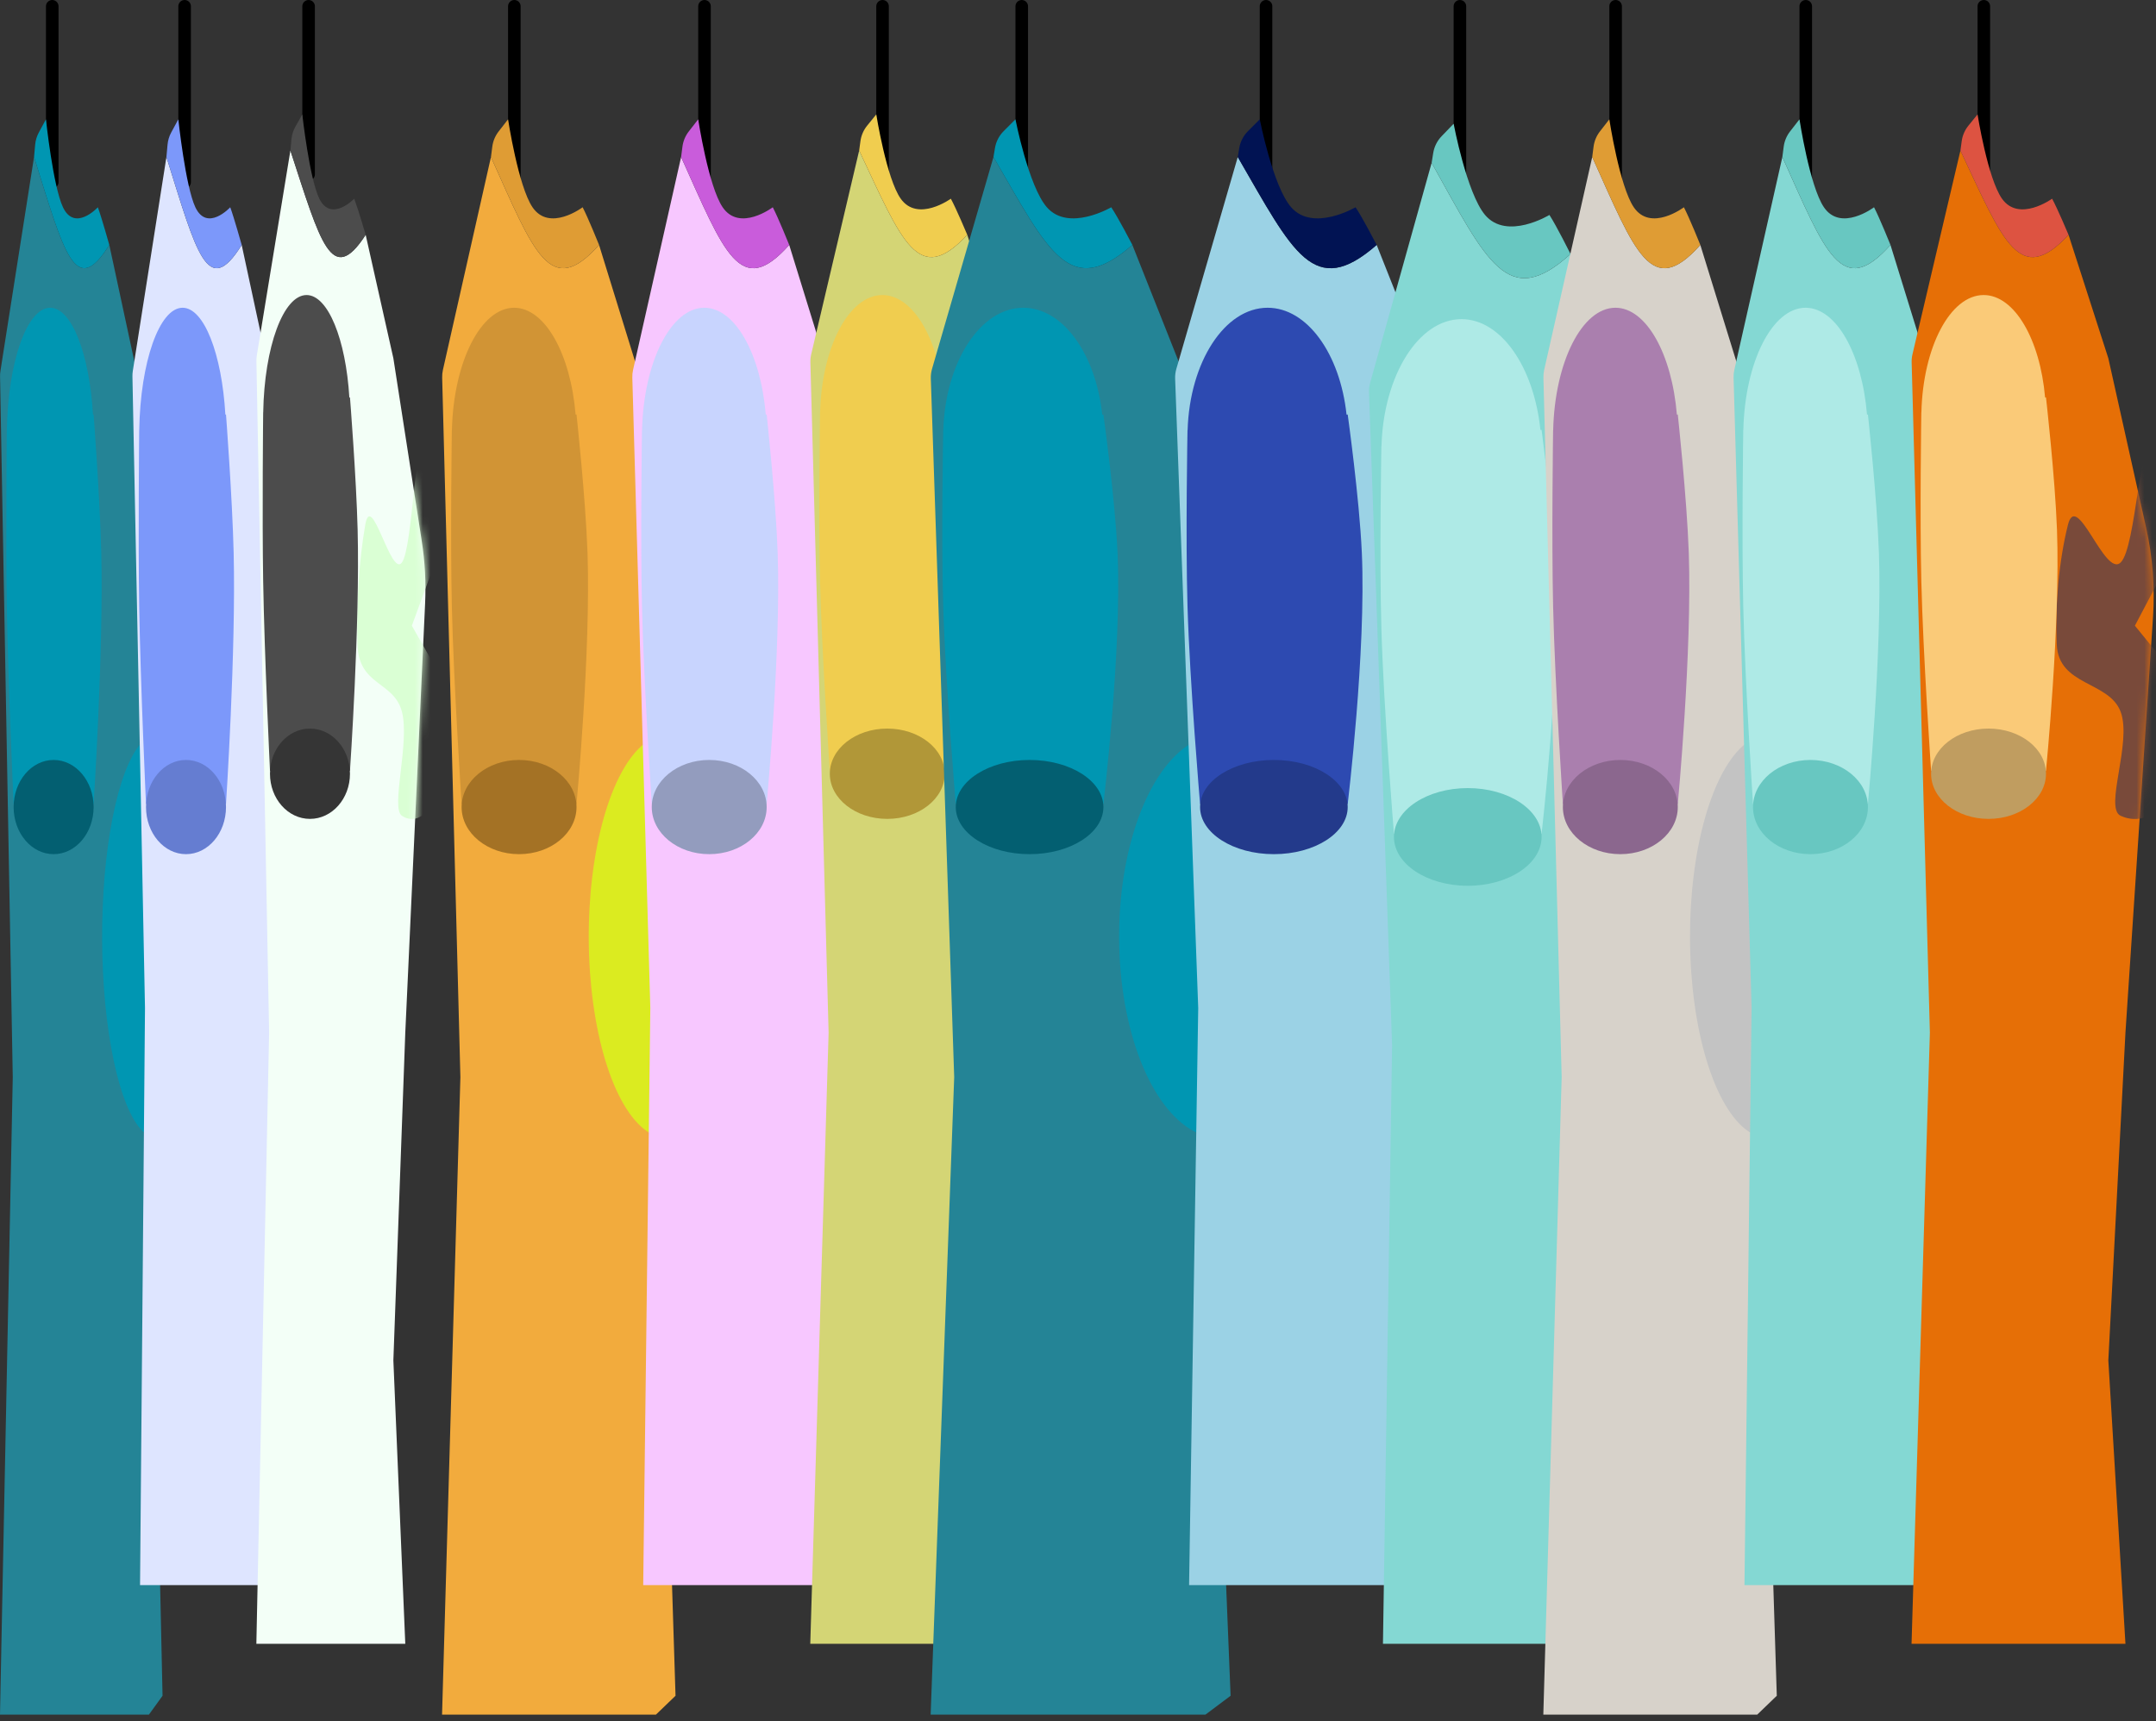 <svg width="278" height="222" viewBox="0 0 278 222" fill="none" xmlns="http://www.w3.org/2000/svg">
<rect x="0" y="0" width="278" height="222" fill="#333333" stroke="none"/>
<line x1="0.81" y1="-0.81" x2="23.49" y2="-0.81" transform="matrix(0 -1 -1 0 65.511 24.3)" stroke="black" stroke-width="1.62" stroke-linecap="round"/>
<path fill-rule="evenodd" clip-rule="evenodd" d="M88.168 82.524C88.403 78.826 88.13 75.112 87.355 71.488L82.376 48.195L77.245 31.59C70.943 38.657 68.867 32.597 63.305 20.25L57.111 47.703C57.038 48.03 57.005 48.364 57.014 48.7L59.364 138.915L57 221.13H84.582L87.104 218.7L84.582 138.915L88.168 82.524Z" fill="#F2AB3D"/>
<path d="M63.478 18.915C63.571 18.198 63.854 17.519 64.298 16.949L65.511 15.39C65.511 15.39 66.826 24.025 68.663 26.73C70.853 29.953 75.126 26.73 75.126 26.73C75.831 28.074 77.245 31.59 77.245 31.59C70.943 38.657 68.867 32.597 63.305 20.25L63.478 18.915Z" fill="#DF9C34"/>
<mask id="mask0_467_8984" style="mask-type:alpha" maskUnits="userSpaceOnUse" x="57" y="15" width="32" height="207">
<path fill-rule="evenodd" clip-rule="evenodd" d="M88.168 82.524C88.403 78.826 88.129 75.112 87.354 71.488L82.375 48.195L77.245 31.59C70.942 38.657 68.867 32.597 63.304 20.25L57.111 47.703C57.037 48.03 57.004 48.364 57.013 48.7L59.364 138.915L57 221.13H84.582L87.103 218.7L84.582 138.915L88.168 82.524Z" fill="#F2AB3D"/>
<path d="M63.477 18.915C63.57 18.198 63.854 17.519 64.298 16.949L65.511 15.39C65.511 15.39 66.825 24.025 68.663 26.73C70.853 29.953 75.125 26.73 75.125 26.73C75.83 28.074 77.245 31.59 77.245 31.59C70.942 38.657 68.867 32.597 63.304 20.25L63.477 18.915Z" fill="#DF9C34"/>
</mask>
<g mask="url(#mask0_467_8984)">
<path d="M95.093 132.363C94.114 137.417 92.522 141.516 90.556 144.039C88.591 146.562 86.359 147.373 84.198 146.349C82.038 145.326 80.066 142.523 78.579 138.365C77.093 134.207 76.174 128.919 75.961 123.3C75.748 117.681 76.252 112.037 77.397 107.219C78.542 102.401 80.267 98.672 82.31 96.594C84.353 94.517 86.603 94.205 88.721 95.704C90.839 97.203 92.71 100.433 94.051 104.906L86.033 120.775L95.093 132.363Z" fill="#DBEB20"/>
</g>
<path fill-rule="evenodd" clip-rule="evenodd" d="M58.27 55.484L58.261 55.485C58.261 55.485 58.057 69.323 58.261 78.165C58.492 88.192 59.522 103.68 59.522 103.68H74.337C74.337 103.68 76.2 83.962 75.756 71.28C75.508 64.205 74.337 53.46 74.337 53.46L74.222 53.474C73.573 45.647 70.273 39.69 66.299 39.69C61.991 39.69 58.475 46.69 58.27 55.484Z" fill="#D19435"/>
<ellipse cx="7.408" cy="6.075" rx="7.408" ry="6.075" transform="matrix(-1 0 0 1 74.337 98.01)" fill="#A47225"/>
<line x1="0.81" y1="-0.81" x2="23.49" y2="-0.81" transform="matrix(0 -1 -1 0 90.029 24.3)" stroke="black" stroke-width="1.62" stroke-linecap="round"/>
<path fill-rule="evenodd" clip-rule="evenodd" d="M112.357 83.378C112.81 79.12 112.584 74.816 111.689 70.629L106.894 48.195L101.763 31.59C95.461 38.657 93.385 32.597 87.823 20.25L81.63 47.698C81.556 48.028 81.523 48.366 81.533 48.705L83.853 130L82.937 204.43H110.519L113.041 202L109.237 117.054C109.146 115.021 109.208 112.984 109.423 110.96L112.357 83.378Z" fill="#F7C7FF"/>
<path d="M87.996 18.915C88.089 18.198 88.372 17.519 88.816 16.949L90.029 15.39C90.029 15.39 91.344 24.025 93.181 26.73C95.371 29.953 99.644 26.73 99.644 26.73C100.349 28.074 101.763 31.59 101.763 31.59C95.461 38.657 93.385 32.597 87.823 20.25L87.996 18.915Z" fill="#C95CDB"/>
<path fill-rule="evenodd" clip-rule="evenodd" d="M82.788 55.484L82.779 55.485C82.779 55.485 82.575 69.323 82.779 78.165C83.01 88.192 84.04 103.68 84.04 103.68H98.855C98.855 103.68 100.717 83.962 100.273 71.28C100.026 64.205 98.855 53.46 98.855 53.46L98.739 53.474C98.091 45.647 94.791 39.69 90.817 39.69C86.509 39.69 82.993 46.69 82.788 55.484Z" fill="#C8D4FE"/>
<ellipse cx="7.408" cy="6.075" rx="7.408" ry="6.075" transform="matrix(-1 0 0 1 98.856 98.01)" fill="#939CBE"/>
<line x1="0.81" y1="-0.81" x2="22.487" y2="-0.81" transform="matrix(0 -1 -1 0 112.989 23.297)" stroke="black" stroke-width="1.62" stroke-linecap="round"/>
<path fill-rule="evenodd" clip-rule="evenodd" d="M135.615 79.583C135.871 75.73 135.574 71.859 134.733 68.089L129.854 46.205L124.723 30.286C118.421 37.061 116.345 31.251 110.783 19.414L104.599 45.693C104.519 46.033 104.483 46.382 104.493 46.731L106.843 133.179L104.478 212H132.06L129.854 175.444L132.06 133.179L135.615 79.583Z" fill="#D4D575"/>
<path d="M110.946 18.211C111.045 17.474 111.346 16.779 111.815 16.201L112.989 14.755C112.989 14.755 114.304 23.033 116.142 25.626C118.331 28.717 122.604 25.626 122.604 25.626C123.309 26.915 124.723 30.286 124.723 30.286C118.421 37.061 116.345 31.251 110.783 19.414L110.946 18.211Z" fill="#F0CD4F"/>
<mask id="mask1_467_8984" style="mask-type:alpha" maskUnits="userSpaceOnUse" x="104" y="14" width="32" height="198">
<path fill-rule="evenodd" clip-rule="evenodd" d="M135.615 79.583C135.871 75.73 135.574 71.859 134.733 68.089L129.854 46.205L124.723 30.286C118.421 37.061 116.345 31.251 110.783 19.414L104.599 45.693C104.519 46.033 104.483 46.382 104.493 46.731L106.843 133.179L104.478 212H132.06L134.582 209.67L132.06 133.179L135.615 79.583Z" fill="#F2AB3D"/>
<path d="M110.946 18.211C111.045 17.474 111.346 16.779 111.815 16.201L112.989 14.755C112.989 14.755 114.304 23.033 116.142 25.626C118.331 28.717 122.604 25.626 122.604 25.626C123.309 26.915 124.723 30.286 124.723 30.286C118.421 37.061 116.345 31.251 110.783 19.414L110.946 18.211Z" fill="#DF9C34"/>
</mask>
<g mask="url(#mask1_467_8984)">
<path d="M142.338 91.805C141.359 96.65 139.767 100.579 137.801 102.998C135.836 105.417 133.604 106.195 131.444 105.213C129.283 104.232 132.93 95.791 131.444 91.805C129.958 87.818 123.419 88.503 123.206 83.116C122.993 77.729 123.497 72.317 124.642 67.698C125.787 63.079 129.401 74.533 131.444 72.541C133.487 70.549 133.848 55.221 135.966 56.659C138.084 58.096 139.955 61.193 141.296 65.481L133.278 80.695L142.338 91.805Z" fill="#B4A7B3"/>
</g>
<path fill-rule="evenodd" clip-rule="evenodd" d="M105.748 53.193L105.739 53.194C105.739 53.194 105.535 66.461 105.739 74.938C105.97 84.55 107 99.399 107 99.399H121.815C121.815 99.399 123.678 80.495 123.234 68.337C122.986 61.554 121.815 51.253 121.815 51.253L121.7 51.267C121.051 43.763 117.751 38.051 113.777 38.051C109.469 38.051 105.953 44.762 105.748 53.193Z" fill="#F0CD4F"/>
<ellipse cx="7.408" cy="5.824" rx="7.408" ry="5.824" transform="matrix(-1 0 0 1 121.815 93.963)" fill="#B19738"/>
<line x1="0.81" y1="-0.81" x2="23.49" y2="-0.81" transform="matrix(0 -1 -1 0 5.926 24.3)" stroke="black" stroke-width="1.62" stroke-linecap="round"/>
<path fill-rule="evenodd" clip-rule="evenodd" d="M21.774 80.846C21.889 78.255 21.754 75.658 21.372 73.093L17.667 48.195L14.095 31.59C9.707 38.657 8.262 32.597 4.39 20.25L0.055 47.846C0.019 48.078 0.002 48.313 0.007 48.548L1.646 138.915L0 221.13H19.203L20.959 218.7L19.203 138.915L21.774 80.846Z" fill="#248496"/>
<path d="M4.534 18.651C4.583 18.103 4.744 17.57 5.007 17.086L5.926 15.39C5.926 15.39 6.841 24.025 8.12 26.73C9.645 29.953 12.619 26.73 12.619 26.73C13.11 28.074 14.095 31.59 14.095 31.59C9.707 38.657 8.262 32.597 4.39 20.25L4.534 18.651Z" fill="#0096B2"/>
<mask id="mask2_467_8984" style="mask-type:alpha" maskUnits="userSpaceOnUse" x="0" y="15" width="22" height="207">
<path fill-rule="evenodd" clip-rule="evenodd" d="M21.773 80.846C21.888 78.255 21.754 75.658 21.372 73.093L17.666 48.195L14.094 31.59C9.707 38.657 8.262 32.597 4.389 20.25L0.055 47.846C0.018 48.078 0.002 48.313 0.006 48.548L1.646 138.915L-0 221.13H19.203L20.958 218.7L19.203 138.915L21.773 80.846Z" fill="#F2AB3D"/>
<path d="M4.533 18.651C4.583 18.103 4.744 17.57 5.006 17.086L5.925 15.39C5.925 15.39 6.84 24.025 8.12 26.73C9.644 29.953 12.619 26.73 12.619 26.73C13.11 28.074 14.094 31.59 14.094 31.59C9.707 38.657 8.262 32.597 4.389 20.25L4.533 18.651Z" fill="#DF9C34"/>
</mask>
<g mask="url(#mask2_467_8984)">
<path d="M26.52 132.363C25.839 137.417 24.73 141.516 23.362 144.039C21.993 146.562 20.44 147.373 18.935 146.349C17.431 145.326 16.058 142.523 15.023 138.365C13.989 134.207 13.349 128.919 13.2 123.3C13.052 117.681 13.403 112.037 14.2 107.219C14.998 102.401 16.198 98.672 17.62 96.594C19.043 94.517 20.609 94.205 22.084 95.704C23.559 97.203 24.861 100.433 25.795 104.906L20.213 120.775L26.52 132.363Z" fill="#0096B2"/>
</g>
<path fill-rule="evenodd" clip-rule="evenodd" d="M0.884 55.484L0.878 55.485C0.878 55.485 0.736 69.323 0.878 78.165C1.039 88.192 1.756 103.68 1.756 103.68H12.07C12.07 103.68 13.367 83.962 13.058 71.28C12.885 64.205 12.07 53.46 12.07 53.46L11.989 53.475C11.538 45.647 9.24 39.69 6.473 39.69C3.474 39.69 1.026 46.69 0.884 55.484Z" fill="#0096B2"/>
<ellipse cx="5.157" cy="6.075" rx="5.157" ry="6.075" transform="matrix(-1 0 0 1 12.071 98.01)" fill="#035F71"/>
<line x1="0.81" y1="-0.81" x2="23.49" y2="-0.81" transform="matrix(0 -1 -1 0 22.995 24.3)" stroke="black" stroke-width="1.62" stroke-linecap="round"/>
<path fill-rule="evenodd" clip-rule="evenodd" d="M38.683 81.445C38.904 78.457 38.794 75.455 38.353 72.492L34.737 48.195L31.165 31.59C26.777 38.657 25.332 32.597 21.459 20.25L17.125 47.843C17.089 48.077 17.072 48.314 17.077 48.551L18.696 130L18.058 204.43H37.26L39.016 202L36.273 114L38.683 81.445Z" fill="#DEE5FF"/>
<path d="M21.604 18.651C21.653 18.103 21.814 17.57 22.076 17.086L22.995 15.39C22.995 15.39 23.911 24.025 25.19 26.73C26.715 29.953 29.689 26.73 29.689 26.73C30.18 28.074 31.165 31.59 31.165 31.59C26.777 38.657 25.332 32.597 21.459 20.25L21.604 18.651Z" fill="#7C98FA"/>
<path fill-rule="evenodd" clip-rule="evenodd" d="M17.954 55.484L17.948 55.485C17.948 55.485 17.806 69.323 17.948 78.165C18.109 88.192 18.826 103.68 18.826 103.68H29.141C29.141 103.68 30.437 83.962 30.128 71.28C29.956 64.205 29.141 53.46 29.141 53.46L29.06 53.475C28.608 45.647 26.311 39.69 23.544 39.69C20.545 39.69 18.097 46.69 17.954 55.484Z" fill="#7C98FA"/>
<ellipse cx="5.157" cy="6.075" rx="5.157" ry="6.075" transform="matrix(-1 0 0 1 29.141 98.01)" fill="#657DD1"/>
<line x1="0.81" y1="-0.81" x2="22.487" y2="-0.81" transform="matrix(0 -1 -1 0 38.982 23.297)" stroke="black" stroke-width="1.62" stroke-linecap="round"/>
<path fill-rule="evenodd" clip-rule="evenodd" d="M54.814 77.835C54.939 75.134 54.793 72.427 54.378 69.754L50.722 46.205L47.151 30.286C42.763 37.061 41.318 31.251 37.445 19.414L33.115 45.842C33.076 46.084 33.058 46.328 33.063 46.573L34.702 133.18L33.056 212H52.259L50.722 175.444L52.259 133.18L54.814 77.835Z" fill="#F3FFF7"/>
<path d="M37.584 17.945C37.637 17.378 37.81 16.828 38.09 16.332L38.981 14.755C38.981 14.755 39.897 23.033 41.176 25.626C42.7 28.717 45.675 25.626 45.675 25.626C46.166 26.915 47.151 30.286 47.151 30.286C42.763 37.061 41.318 31.251 37.445 19.414L37.584 17.945Z" fill="#4C4C4C"/>
<mask id="mask3_467_8984" style="mask-type:alpha" maskUnits="userSpaceOnUse" x="33" y="14" width="22" height="198">
<path fill-rule="evenodd" clip-rule="evenodd" d="M54.814 77.835C54.939 75.134 54.793 72.427 54.378 69.754L50.722 46.205L47.151 30.286C42.763 37.061 41.318 31.251 37.445 19.414L33.115 45.842C33.076 46.084 33.058 46.328 33.063 46.573L34.702 133.179L33.056 212H52.259L54.014 209.67L52.259 133.179L54.814 77.835Z" fill="#F2AB3D"/>
<path d="M37.584 17.945C37.637 17.378 37.81 16.828 38.09 16.332L38.981 14.755C38.981 14.755 39.897 23.033 41.176 25.626C42.7 28.717 45.675 25.626 45.675 25.626C46.166 26.915 47.151 30.286 47.151 30.286C42.763 37.061 41.318 31.251 37.445 19.414L37.584 17.945Z" fill="#DF9C34"/>
</mask>
<g mask="url(#mask3_467_8984)">
<path d="M59.414 91.805C58.732 96.65 57.624 100.579 56.255 102.998C54.887 105.417 53.333 106.195 51.829 105.213C50.325 104.232 52.864 95.791 51.829 91.805C50.794 87.818 46.242 88.503 46.094 83.116C45.945 77.729 46.296 72.317 47.094 67.698C47.891 63.079 50.407 74.533 51.829 72.541C53.251 70.549 53.503 55.221 54.978 56.659C56.452 58.096 57.755 61.193 58.688 65.481L53.106 80.695L59.414 91.805Z" fill="#DAFFD4"/>
</g>
<path fill-rule="evenodd" clip-rule="evenodd" d="M33.94 53.193L33.934 53.194C33.934 53.194 33.792 66.461 33.934 74.938C34.095 84.55 34.812 99.399 34.812 99.399H45.126C45.126 99.399 46.423 80.495 46.114 68.337C45.941 61.554 45.126 51.253 45.126 51.253L45.046 51.267C44.594 43.763 42.297 38.051 39.53 38.051C36.531 38.051 34.083 44.762 33.94 53.193Z" fill="#4C4C4C"/>
<ellipse cx="5.157" cy="5.824" rx="5.157" ry="5.824" transform="matrix(-1 0 0 1 45.126 93.963)" fill="#353535"/>
<line x1="0.81" y1="-0.81" x2="23.49" y2="-0.81" transform="matrix(0 -1 -1 0 130.936 24.3)" stroke="black" stroke-width="1.62" stroke-linecap="round"/>
<path fill-rule="evenodd" clip-rule="evenodd" d="M159.918 84.078C160.303 79.362 159.859 74.616 158.606 70.054L152.602 48.195L146.011 31.59C137.914 38.657 135.246 32.597 128.1 20.25L120.179 47.576C120.061 47.986 120.007 48.412 120.022 48.839L123.037 138.915L120 221.13H155.437L158.677 218.7L155.437 138.915L159.918 84.078Z" fill="#248496"/>
<path d="M128.292 19.1C128.43 18.268 128.826 17.499 129.423 16.902L130.935 15.39C130.935 15.39 132.624 24.025 134.985 26.73C137.798 29.953 143.287 26.73 143.287 26.73C144.193 28.074 146.011 31.59 146.011 31.59C137.914 38.657 135.246 32.597 128.1 20.25L128.292 19.1Z" fill="#0096B2"/>
<mask id="mask4_467_8984" style="mask-type:alpha" maskUnits="userSpaceOnUse" x="120" y="15" width="41" height="207">
<path fill-rule="evenodd" clip-rule="evenodd" d="M159.918 84.078C160.303 79.362 159.859 74.616 158.606 70.054L152.602 48.195L146.011 31.59C137.914 38.657 135.246 32.597 128.1 20.25L120.179 47.576C120.061 47.986 120.007 48.412 120.022 48.839L123.037 138.915L120 221.13H155.437L158.677 218.7L155.437 138.915L159.918 84.078Z" fill="#F2AB3D"/>
<path d="M128.292 19.1C128.43 18.268 128.826 17.499 129.423 16.902L130.935 15.39C130.935 15.39 132.624 24.025 134.985 26.73C137.798 29.953 143.287 26.73 143.287 26.73C144.193 28.074 146.011 31.59 146.011 31.59C137.914 38.657 135.246 32.597 128.1 20.25L128.292 19.1Z" fill="#DF9C34"/>
</mask>
<g mask="url(#mask4_467_8984)">
<path d="M168.942 132.363C167.684 137.417 165.638 141.515 163.113 144.039C160.588 146.562 157.721 147.373 154.945 146.349C152.169 145.326 149.634 142.523 147.725 138.365C145.816 134.207 144.635 128.919 144.361 123.3C144.087 117.681 144.734 112.036 146.206 107.219C147.677 102.401 149.893 98.672 152.518 96.594C155.142 94.517 158.034 94.204 160.755 95.704C163.477 97.203 165.88 100.433 167.603 104.906L157.302 120.775L168.942 132.363Z" fill="#0096B2"/>
</g>
<path fill-rule="evenodd" clip-rule="evenodd" d="M121.63 55.484L121.619 55.485C121.619 55.485 121.357 69.323 121.619 78.165C121.916 88.192 123.239 103.68 123.239 103.68H142.274C142.274 103.68 144.667 83.962 144.097 71.28C143.778 64.205 142.274 53.46 142.274 53.46L142.125 53.475C141.292 45.647 137.051 39.69 131.946 39.69C126.411 39.69 121.893 46.69 121.63 55.484Z" fill="#0096B2"/>
<ellipse cx="9.518" cy="6.075" rx="9.518" ry="6.075" transform="matrix(-1 0 0 1 142.275 98.01)" fill="#035F71"/>
<line x1="0.81" y1="-0.81" x2="23.49" y2="-0.81" transform="matrix(0 -1 -1 0 162.435 24.3)" stroke="black" stroke-width="1.62" stroke-linecap="round"/>
<path fill-rule="evenodd" clip-rule="evenodd" d="M190.878 85.164C191.619 79.744 191.254 74.23 189.805 68.955L184.103 48.195L177.512 31.59C169.415 38.657 166.747 32.597 159.601 20.25L151.682 47.57C151.562 47.984 151.509 48.415 151.525 48.846L154.501 130L153.323 204.43H188.761L192.001 202L187.164 117.919C187.014 115.313 187.116 112.697 187.47 110.11L190.878 85.164Z" fill="#9BD2E5"/>
<path d="M159.792 19.1C159.931 18.268 160.327 17.499 160.924 16.902L162.436 15.39C162.436 15.39 164.125 24.025 166.486 26.73C169.299 29.953 174.788 26.73 174.788 26.73C175.694 28.074 177.512 31.59 177.512 31.59C169.415 38.657 166.747 32.597 159.601 20.25L159.792 19.1Z" fill="#011353"/>
<path fill-rule="evenodd" clip-rule="evenodd" d="M153.133 55.484L153.12 55.485C153.12 55.485 152.858 69.323 153.12 78.165C153.417 88.192 154.74 103.68 154.74 103.68H173.775C173.775 103.68 176.168 83.962 175.598 71.28C175.279 64.205 173.775 53.46 173.775 53.46L173.627 53.474C172.794 45.647 168.554 39.69 163.448 39.69C157.913 39.69 153.396 46.69 153.133 55.484Z" fill="#2D4AB1"/>
<ellipse cx="9.518" cy="6.075" rx="9.518" ry="6.075" transform="matrix(-1 0 0 1 173.775 98.01)" fill="#233A8B"/>
<line x1="0.81" y1="-0.81" x2="24.39" y2="-0.81" transform="matrix(0 -1 -1 0 187.435 25.2)" stroke="black" stroke-width="1.62" stroke-linecap="round"/>
<path fill-rule="evenodd" clip-rule="evenodd" d="M215.955 87.728C216.645 82.493 216.304 77.173 214.952 72.069L209.102 49.98L202.511 32.76C194.414 40.089 191.746 33.804 184.6 21L176.669 49.374C176.557 49.776 176.507 50.192 176.522 50.608L179.5 134.814L178.322 212H213.76L217 209.48L212.147 122.002C212.008 119.487 212.103 116.965 212.432 114.468L215.955 87.728Z" fill="#84D8D3"/>
<path d="M184.803 19.734C184.934 18.918 185.313 18.161 185.887 17.566L187.435 15.96C187.435 15.96 189.124 24.915 191.485 27.72C194.298 31.063 199.787 27.72 199.787 27.72C200.693 29.114 202.511 32.76 202.511 32.76C194.414 40.089 191.746 33.804 184.6 21L184.803 19.734Z" fill="#68C7C1"/>
<path fill-rule="evenodd" clip-rule="evenodd" d="M178.131 57.538L178.119 57.54C178.119 57.54 177.857 71.89 178.119 81.059C178.416 91.457 179.739 107.519 179.739 107.519H198.774C198.774 107.519 201.167 87.071 200.597 73.919C200.278 66.583 198.774 55.44 198.774 55.44L198.626 55.455C197.793 47.337 193.553 41.16 188.447 41.16C182.912 41.16 178.395 48.419 178.131 57.538Z" fill="#AEEAE6"/>
<ellipse cx="9.518" cy="6.3" rx="9.518" ry="6.3" transform="matrix(-1 0 0 1 198.776 101.639)" fill="#68C7C1"/>
<line x1="0.81" y1="-0.81" x2="23.49" y2="-0.81" transform="matrix(0 -1 -1 0 207.512 24.3)" stroke="black" stroke-width="1.62" stroke-linecap="round"/>
<path fill-rule="evenodd" clip-rule="evenodd" d="M230.168 82.524C230.403 78.826 230.13 75.112 229.355 71.488L224.376 48.195L219.245 31.59C212.943 38.657 210.867 32.597 205.305 20.25L199.111 47.703C199.038 48.03 199.005 48.364 199.013 48.7L201.364 138.915L199 221.13H226.582L229.104 218.7L226.582 138.915L230.168 82.524Z" fill="#D7D2CA"/>
<path d="M205.478 18.915C205.571 18.198 205.854 17.519 206.298 16.949L207.511 15.39C207.511 15.39 208.826 24.025 210.664 26.73C212.853 29.953 217.126 26.73 217.126 26.73C217.831 28.074 219.245 31.59 219.245 31.59C212.943 38.657 210.867 32.597 205.305 20.25L205.478 18.915Z" fill="#DF9C34"/>
<mask id="mask5_467_8984" style="mask-type:alpha" maskUnits="userSpaceOnUse" x="199" y="15" width="32" height="207">
<path fill-rule="evenodd" clip-rule="evenodd" d="M230.168 82.524C230.403 78.826 230.13 75.112 229.355 71.488L224.376 48.195L219.245 31.59C212.943 38.657 210.867 32.597 205.305 20.25L199.111 47.703C199.038 48.03 199.005 48.364 199.013 48.7L201.364 138.915L199 221.13H226.582L229.104 218.7L226.582 138.915L230.168 82.524Z" fill="#F2AB3D"/>
<path d="M205.478 18.915C205.571 18.198 205.854 17.519 206.298 16.949L207.511 15.39C207.511 15.39 208.826 24.025 210.664 26.73C212.853 29.953 217.126 26.73 217.126 26.73C217.831 28.074 219.245 31.59 219.245 31.59C212.943 38.657 210.867 32.597 205.305 20.25L205.478 18.915Z" fill="#DF9C34"/>
</mask>
<g mask="url(#mask5_467_8984)">
<path d="M237.093 132.363C236.114 137.417 234.522 141.516 232.556 144.039C230.591 146.562 228.359 147.373 226.199 146.349C224.038 145.326 222.066 142.523 220.579 138.365C219.093 134.207 218.174 128.919 217.961 123.3C217.748 117.681 218.252 112.037 219.397 107.219C220.542 102.401 222.267 98.672 224.31 96.594C226.352 94.517 228.603 94.205 230.721 95.704C232.839 97.203 234.71 100.433 236.051 104.906L228.033 120.775L237.093 132.363Z" fill="#C3C3C3"/>
</g>
<path fill-rule="evenodd" clip-rule="evenodd" d="M200.27 55.484L200.261 55.485C200.261 55.485 200.057 69.323 200.261 78.165C200.492 88.192 201.522 103.68 201.522 103.68H216.337C216.337 103.68 218.2 83.962 217.756 71.28C217.508 64.205 216.337 53.46 216.337 53.46L216.221 53.474C215.573 45.647 212.273 39.69 208.299 39.69C203.991 39.69 200.475 46.69 200.27 55.484Z" fill="#AA7FAE"/>
<ellipse cx="7.408" cy="6.075" rx="7.408" ry="6.075" transform="matrix(-1 0 0 1 216.338 98.01)" fill="#8B678E"/>
<line x1="0.81" y1="-0.81" x2="23.49" y2="-0.81" transform="matrix(0 -1 -1 0 232.028 24.3)" stroke="black" stroke-width="1.62" stroke-linecap="round"/>
<path fill-rule="evenodd" clip-rule="evenodd" d="M254.356 83.378C254.809 79.12 254.584 74.816 253.689 70.629L248.893 48.195L243.763 31.59C237.46 38.657 235.384 32.597 229.822 20.25L223.63 47.698C223.555 48.028 223.523 48.366 223.532 48.705L225.853 130L224.936 204.43H252.518L255.04 202L251.236 117.054C251.145 115.021 251.208 112.984 251.423 110.96L254.356 83.378Z" fill="#84D8D3"/>
<path d="M229.995 18.915C230.088 18.198 230.372 17.519 230.816 16.949L232.029 15.39C232.029 15.39 233.343 24.025 235.181 26.73C237.371 29.953 241.643 26.73 241.643 26.73C242.348 28.074 243.763 31.59 243.763 31.59C237.46 38.657 235.384 32.597 229.822 20.25L229.995 18.915Z" fill="#68C7C1"/>
<path fill-rule="evenodd" clip-rule="evenodd" d="M224.788 55.484L224.779 55.485C224.779 55.485 224.575 69.323 224.779 78.165C225.01 88.192 226.039 103.68 226.039 103.68H240.855C240.855 103.68 242.717 83.962 242.273 71.28C242.026 64.205 240.855 53.46 240.855 53.46L240.739 53.474C240.091 45.647 236.791 39.69 232.817 39.69C228.509 39.69 224.993 46.69 224.788 55.484Z" fill="#AEEAE6"/>
<ellipse cx="7.408" cy="6.075" rx="7.408" ry="6.075" transform="matrix(-1 0 0 1 240.855 98.01)" fill="#68C7C1"/>
<line x1="0.81" y1="-0.81" x2="22.487" y2="-0.81" transform="matrix(0 -1 -1 0 254.99 23.297)" stroke="black" stroke-width="1.62" stroke-linecap="round"/>
<path fill-rule="evenodd" clip-rule="evenodd" d="M277.616 79.583C277.871 75.73 277.574 71.859 276.734 68.089L271.854 46.205L266.724 30.286C260.421 37.061 258.346 31.251 252.783 19.414L246.599 45.693C246.519 46.033 246.484 46.382 246.493 46.731L248.843 133.179L246.479 212H274.061L271.854 175.444L274.061 133.179L277.616 79.583Z" fill="#E66F06"/>
<path d="M252.946 18.211C253.046 17.474 253.346 16.779 253.815 16.201L254.99 14.755C254.99 14.755 256.304 23.033 258.142 25.626C260.332 28.717 264.604 25.626 264.604 25.626C265.309 26.915 266.724 30.286 266.724 30.286C260.421 37.061 258.346 31.251 252.783 19.414L252.946 18.211Z" fill="#DD5341"/>
<mask id="mask6_467_8984" style="mask-type:alpha" maskUnits="userSpaceOnUse" x="246" y="14" width="32" height="198">
<path fill-rule="evenodd" clip-rule="evenodd" d="M277.616 79.583C277.871 75.73 277.574 71.859 276.734 68.089L271.854 46.205L266.724 30.286C260.421 37.061 258.346 31.251 252.783 19.414L246.599 45.693C246.519 46.033 246.484 46.382 246.493 46.731L248.843 133.179L246.479 212H274.061L276.582 209.67L274.061 133.179L277.616 79.583Z" fill="#F2AB3D"/>
<path d="M252.946 18.211C253.046 17.474 253.346 16.779 253.815 16.201L254.99 14.755C254.99 14.755 256.304 23.033 258.142 25.626C260.332 28.717 264.604 25.626 264.604 25.626C265.309 26.915 266.724 30.286 266.724 30.286C260.421 37.061 258.346 31.251 252.783 19.414L252.946 18.211Z" fill="#DF9C34"/>
</mask>
<g mask="url(#mask6_467_8984)">
<path d="M284.338 91.805C283.359 96.65 281.767 100.579 279.801 102.998C277.836 105.417 275.604 106.195 273.444 105.213C271.283 104.232 274.93 95.791 273.444 91.805C271.958 87.818 265.419 88.503 265.206 83.116C264.993 77.729 265.497 72.317 266.642 67.698C267.787 63.079 271.401 74.533 273.444 72.541C275.487 70.549 275.848 55.221 277.966 56.659C280.084 58.096 281.955 61.193 283.296 65.481L275.278 80.695L284.338 91.805Z" fill="#794A3A"/>
</g>
<path fill-rule="evenodd" clip-rule="evenodd" d="M247.749 53.193L247.74 53.194C247.74 53.194 247.536 66.461 247.74 74.938C247.971 84.55 249 99.399 249 99.399H263.816C263.816 99.399 265.678 80.495 265.234 68.337C264.987 61.554 263.816 51.253 263.816 51.253L263.7 51.267C263.052 43.763 259.751 38.051 255.777 38.051C251.47 38.051 247.953 44.762 247.749 53.193Z" fill="#FACA78"/>
<ellipse cx="7.408" cy="5.824" rx="7.408" ry="5.824" transform="matrix(-1 0 0 1 263.815 93.963)" fill="#C09D60"/>
</svg>
